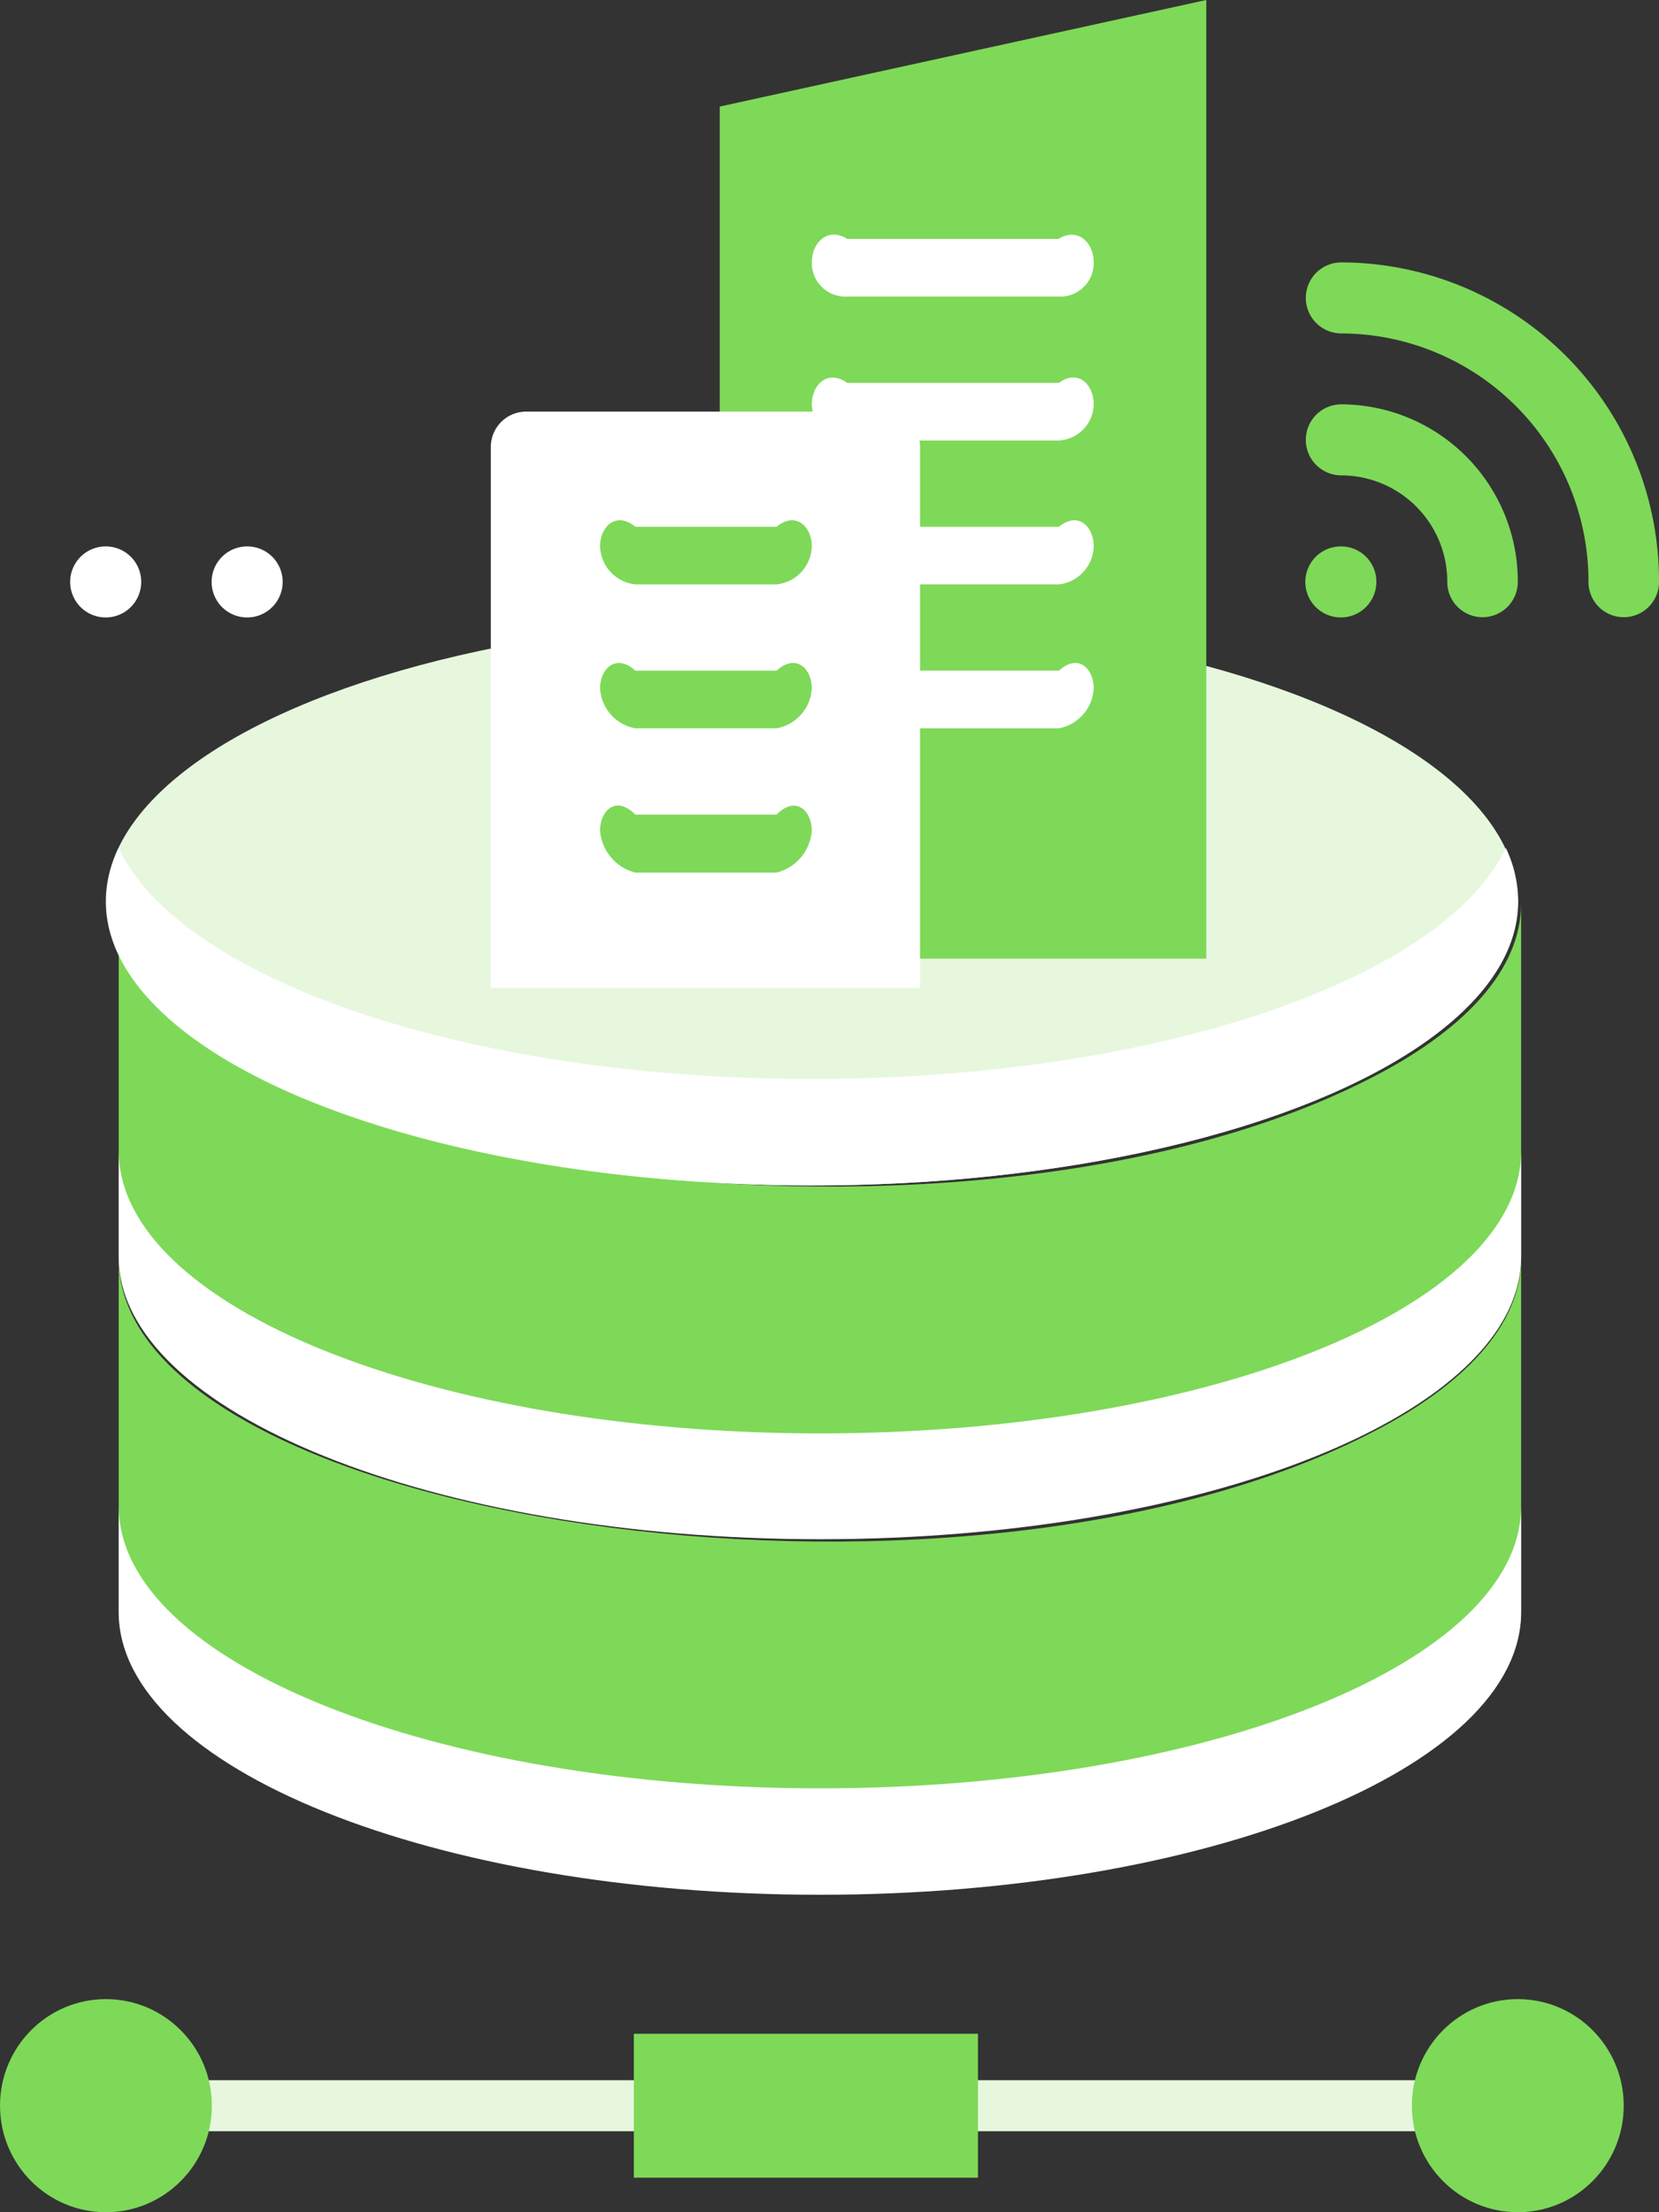 <svg xmlns="http://www.w3.org/2000/svg" viewBox="0 0 135 180"><rect x="0" y="0" width="135" height="180" fill="#333333" stroke="none"/><defs><style>.cls-1{fill:#7ed958;}.cls-2{fill:#fff;}.cls-3{fill:#e6f7de;}</style></defs><g id="Calque_2" data-name="Calque 2"><g id="Reference_Architecture" data-name="Reference Architecture"><g id="_26._City_Data" data-name=" 26. City Data"><path class="cls-1" d="M123.78,102.41V131.1c0,12.68-25.68,23-57.06,23s-57.06-10.27-57.06-23V102.41c0,21.29,67.59,31.56,101.59,14.34C119.1,112.82,123.78,107.83,123.78,102.41Z"/><path class="cls-2" d="M66.72,145.51c-31.38,0-57.06-10.27-57.06-22.95v8.61c0,12.68,25.68,23,57.06,23s57.06-10.27,57.06-23v-8.61C123.78,135.24,98.25,145.51,66.72,145.51Z"/><path class="cls-1" d="M123.78,73.52v28.69c0,12.68-25.68,23-57.06,23s-57.06-10.28-57.06-23V73.52c0,21.29,67.59,31.56,101.59,14.35C119.1,83.94,123.78,78.94,123.78,73.52Z"/><path class="cls-2" d="M66.72,116.63c-31.38,0-57.06-10.27-57.06-23v8.61c0,12.68,25.68,23,57.06,23s57.06-10.27,57.06-23V93.67C123.78,106.36,98.25,116.63,66.72,116.63Z"/><ellipse class="cls-3" cx="66.06" cy="73.35" rx="57.45" ry="23.11"/><path class="cls-2" d="M66.06,87.79C38,87.79,14.71,79.7,9.65,69a10.18,10.18,0,0,0-1,4.34c0,12.76,25.85,23.11,57.44,23.11s57.45-10.35,57.45-23.11a10.18,10.18,0,0,0-1-4.34C117.42,79.7,94.1,87.79,66.06,87.79Z"/><path class="cls-1" d="M98.16,78H58.57V8.67L98.16,0Z"/><path class="cls-2" d="M68.94,24.13H86.17A2.72,2.72,0,0,0,89,21.35c0-1.6-1.28-2.89-2.87-1.91H68.94c-1.59-1-2.88.31-2.88,1.91A2.73,2.73,0,0,0,68.94,24.13Z"/><path class="cls-2" d="M86.17,31.15H68.94c-1.59-1.13-2.88.16-2.88,1.75a3,3,0,0,0,2.88,2.94H86.17A3,3,0,0,0,89,32.9C89,31.31,87.76,30,86.17,31.15Z"/><path class="cls-2" d="M86.17,42.86H74.68c-1.59-1.29-2.87,0-2.87,1.6a3.2,3.2,0,0,0,2.87,3.09H86.17A3.2,3.2,0,0,0,89,44.46C89,42.86,87.76,41.57,86.17,42.86Z"/><path class="cls-2" d="M86.17,54.57H74.68c-1.59-1.44-2.87-.15-2.87,1.44a3.49,3.49,0,0,0,2.87,3.25H86.17A3.49,3.49,0,0,0,89,56C89,54.42,87.76,53.13,86.17,54.57Z"/><path class="cls-2" d="M42.81,33.49H72a2.88,2.88,0,0,1,2.87,2.89v44H39.94v-44A2.88,2.88,0,0,1,42.81,33.49Z"/><path class="cls-1" d="M51.7,47.55H63.19a3.2,3.2,0,0,0,2.87-3.09c0-1.6-1.28-2.89-2.87-1.6H51.7c-1.58-1.29-2.87,0-2.87,1.6A3.21,3.21,0,0,0,51.7,47.55Z"/><path class="cls-1" d="M63.19,54.57H51.7c-1.58-1.44-2.87-.15-2.87,1.44a3.5,3.5,0,0,0,2.87,3.25H63.19A3.49,3.49,0,0,0,66.06,56C66.06,54.42,64.78,53.13,63.19,54.57Z"/><path class="cls-1" d="M63.19,66.28H51.7c-1.58-1.6-2.87-.31-2.87,1.29A3.82,3.82,0,0,0,51.7,71H63.19a3.81,3.81,0,0,0,2.87-3.4C66.06,66,64.78,64.68,63.19,66.28Z"/><path class="cls-2" d="M8.62,44.46a2.89,2.89,0,1,0,2.87,2.89A2.88,2.88,0,0,0,8.62,44.46Z"/><path class="cls-2" d="M20.11,44.46A2.89,2.89,0,1,0,23,47.35,2.88,2.88,0,0,0,20.11,44.46Z"/><path class="cls-1" d="M109.15,44.46A2.89,2.89,0,1,0,112,47.35,2.87,2.87,0,0,0,109.15,44.46Z"/><path class="cls-1" d="M109.15,32.9a2.89,2.89,0,0,0,0,5.78,8.64,8.64,0,0,1,8.62,8.67,2.87,2.87,0,1,0,5.74,0A14.41,14.41,0,0,0,109.15,32.9Z"/><path class="cls-1" d="M109.15,21.35a2.89,2.89,0,0,0,0,5.78,20.17,20.17,0,0,1,20.11,20.22,2.87,2.87,0,1,0,5.74,0A25.92,25.92,0,0,0,109.15,21.35Z"/><rect class="cls-3" x="8.23" y="169.26" width="115.51" height="4.15"/><ellipse class="cls-1" cx="8.62" cy="171.33" rx="8.62" ry="8.67"/><ellipse class="cls-1" cx="123.51" cy="171.33" rx="8.62" ry="8.67"/><path class="cls-1" d="M51.58,165.48h28v11.71H51.58Z"/></g></g></g></svg>